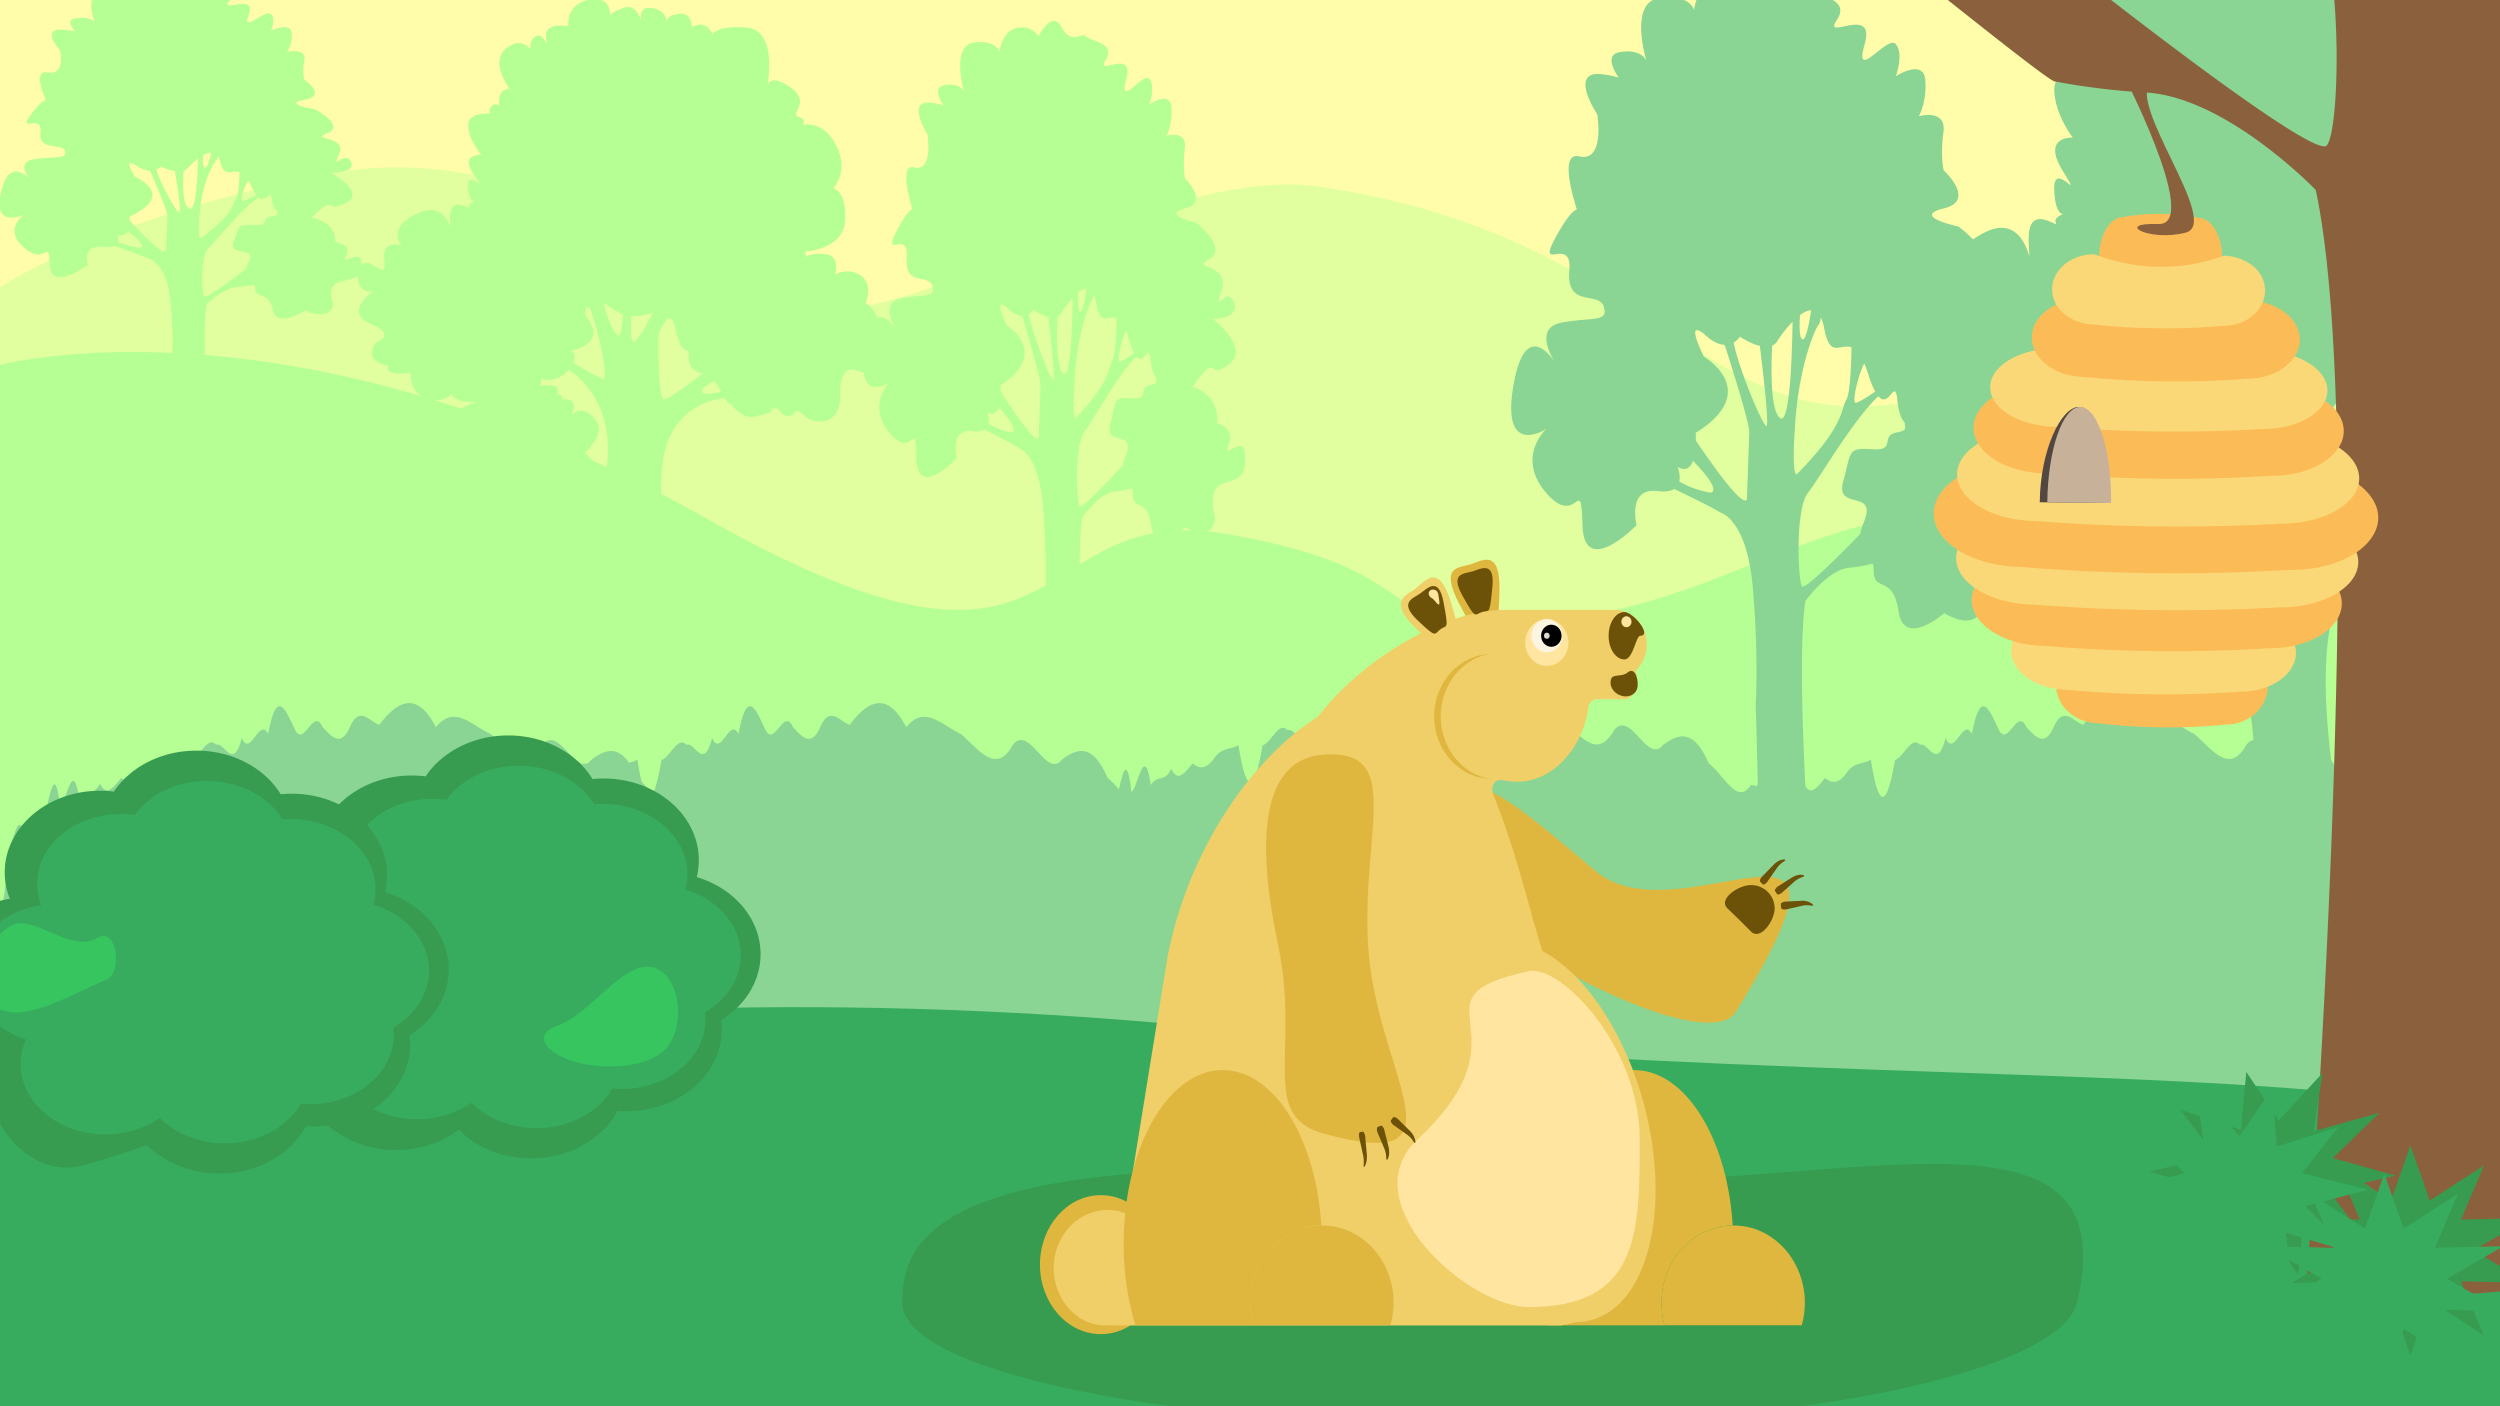 <svg xmlns="http://www.w3.org/2000/svg" width="1920" height="1080" viewBox="0 0 1920 1080"><defs><style>.cls-1{fill:#fffdaa;}.cls-2{fill:#e2ff9f;}.cls-3{fill:#b6ff94;}.cls-4{fill:#8ad594;}.cls-5{fill:#37ac5f;}.cls-6{fill:#379c4f;}.cls-7{fill:#37c55f;}.cls-8{fill:#8a613c;}.cls-9{fill:#fbbc57;}.cls-10{fill:#fbd877;}.cls-11{fill:#534741;}.cls-12{fill:#c7b299;}.cls-13{fill:#dfb73f;}.cls-14{fill:none;}.cls-15{fill:#f0ce68;}.cls-16{fill:#6b5208;}.cls-17{fill:#ffe59f;}.cls-18{fill:#fcf5e1;}.cls-19{fill:#dcd8cc;}</style></defs><g id="fonas"><rect class="cls-1" width="1920" height="1080"/></g><g id="kalnai1"><path class="cls-2" d="M0,220.59s77.51-53.36,250.53-86.87S546.41,238.83,633,238.83s268.29-111.73,379.87-95.54c251.73,36.71,287.73,182.42,433.63,167.83,280.28-28.05,232.77-117.66,315.8-75s109.91-6.39,157.66-18.7V1080H0Z"/></g><g id="kalnai2"><path class="cls-3" d="M0,280.31s225.33-61,543.29,118.31c291.33,164.42,238.77-17.32,402,12s94.07,73,234.93,66.09,218.86-96.2,356.6-82.08,183.34,145,282.68,56.23c0,0,53-101.79,100.55-98.33V1080H0V280.31Z"/><path class="cls-3" d="M277.62,201.3c-.74-10.82-17.23,4-12-4.73s-8.24-10.82-8.24-10.82c1.06-12.45-11-17.1-18.19-18.74.83-.66,1.69-1.39,2.57-2.23,16-15.24,8-.81,24-9s-11.55-23.06-11.55-23.06,20.44,0,15.11-8.83-15.11,8.83-8.89-5.61-23.11-10.43-8.89-16-9.67-18.45-9.67-18.45-25.89-4-8-7.21,0-15.24,0-15.24-1.93-5.62-.15-15.24-13.33-6.42-13.33-6.42A21.16,21.16,0,0,0,224,25.23c-.89-8.82-16-1.61-16-1.61s4.45-8.82,0-12.83-23.11,16-16.89,0S168,10,176,1.17s-11.56-9.62-14.22-12S151.11-6,144-15.41s-16.89,4.55-16.89,4.55-5.34-6.42-16.89-4c-10.1,2.1-11.56,12-11.56,12S96.88-9.26,80-7.65s-7.11,25-7.11,25S70.22,12.4,58.29,14c-7.06.95-4.06,6.13-.44,10.19a56.34,56.34,0,0,0-9-1.37c-18.67-1.6-2.67,16-2.67,16s4.45,19.25-9.77,16.84C27,54.11,31.23,67.61,35.16,76.93c-2,.49-5,2.82-9.39,8.45-15.11,19.25,7.11.8,5.33,16s16,8,18.67,14.43-6.22,4-23.11,6.42c-12.82,1.83-7.21,11-3.76,15.38-4.66-4.85-16.4-14-22,9.48-7.11,29.67,17.78,17.65,17.78,17.65s-16.89,11.22,0,25.66,18.66-8.82,19.55,12.83,29.34,0,29.34,0S62.22,188,79.11,189.64c4.21.4,7,0,8.78-.83,9.41,3.32,22.32,8,24.86,9.38,0,0,14.56,2.24,17.79,30.29s1.52,46.28,1.52,46.28,3.65,84.51.1,87.71-10.07,15.29-10.07,15.29,26.22,5.17,43.42,0c0,0-13.11-110.13-6.55-144.12,0,0,12.29-12.57,23.75-13.31a102.41,102.41,0,0,0,12.68-1.66,7.08,7.08,0,0,1,.58,2.91c0,8.78,10.48,1.35,13.48,16.22s24.72.67,24.72.67c20.23,8.79,21.77-4.73,21.77-4.73s-6.78-14.87,5.95-17.57S278.37,212.11,277.62,201.3Zm-86.75-62.75a37.89,37.89,0,0,1,2.16,4.33,35,35,0,0,0,3.8,7c-5.58,2.79-10.32,4.91-10.91,4.38C184.44,152.89,187.87,142.7,190.87,138.55ZM162.09,117.3c-.82,4.1-2.8,12.74-4.88,11.56-1.62-.91-1.49-5.83-1.13-9.67A13.53,13.53,0,0,1,162.09,117.3Zm-54.32,73a64.78,64.78,0,0,1-17.11-4.49c.83-2.71-.89-5.82-.89-5.82,4.48,1.87,7,.23,8.31-2.46C104.68,182.53,112.21,189.11,107.77,190.32Zm20.81-24-1.27,26.41s0,6.91-27.67-23.32c0-1.79-.09-3.07-.09-3.07C136,149.54,104,135.9,104,135.9s-11.29-16.52,1.09-8.43c4.09,2.67,7.48,3.61,10.19,3.69C120.16,142.42,129.07,163.52,128.58,166.36Zm9.18-2.71c-1.91-.38-14.51-22.07-17.67-33.39a9.16,9.16,0,0,0,3.36-2.4,42.87,42.87,0,0,0,10.84,3.72C135.74,140.16,139.64,164,137.76,163.65Zm7.56-3.22c-5.68-3-4.81-22.05-4.3-29a5,5,0,0,0,2.92-2,61.66,61.66,0,0,1,8.09-7.54C151.77,135.56,150.58,163.21,145.32,160.43Zm8.15,2c2.38-24.83,11.72-38.93,12.74-39.39.44-.2.85-1.47,1.18-2.85a13.79,13.79,0,0,1,1.74,4.2c3.21,12.64,8.62,6,14.86,7.83-.17,7.06-.76,18.44-2.83,20.93-3.06,3.68-.51,10.12-26.33,29.43C154.83,182.58,151.09,187.25,153.47,162.43Zm55.23,3.72c-9.74,1.35,0,7.44-13.48,6.76s-11.24.68-15.74,12.84,18.73,2.71,11.24,16.22a21.11,21.11,0,0,0-2.05,4.85c-9.9,7.53-29.81,22.35-31.46,21-2.21-1.84-3.91-31,3.22-37.55,6.4-5.91,24.28-29.08,38.08-38.54,6,5.19,9-8.11,10.33,1.83.67,4.89,2.27,7.43,4,8.72C212.74,164.23,214.7,165.32,208.7,166.15Z"/><path class="cls-3" d="M956.2,348.79c-.79-16.36-18.16,6.13-12.63-7.16s-8.69-16.35-8.69-16.35c1.12-18.85-11.65-25.87-19.18-28.36.88-1,1.78-2.1,2.72-3.37,16.87-23.05,8.43-1.22,25.3-13.64S931.54,245,931.54,245s21.55,0,15.93-13.34S931.54,245,938.1,223.2s-24.37-15.77-9.37-24.26S918.54,171,918.54,171s-27.3-6.07-8.4-10.92,0-23.05,0-23.05-2-8.49-.16-23-14.05-9.71-14.05-9.71,4.68-8.49,3.75-21.83-16.87-2.43-16.87-2.43,4.69-13.34,0-19.4-24.36,24.26-17.8,0-24.37-1.22-15.93-14.56-12.19-14.56-15-18.19S822.84,35.18,815.34,21s-17.8,6.89-17.8,6.89-5.63-9.71-17.81-6.07C769.08,25,767.55,40,767.55,40s-1.87-9.71-19.68-7.28-7.5,37.79-7.5,37.79-2.81-7.47-15.37-5c-7.45,1.44-4.29,9.27-.48,15.41a42.69,42.69,0,0,0-9.45-2.07c-19.67-2.43-2.81,24.26-2.81,24.26S717,132.22,702,128.58c-9.91-2.4-5.48,18-1.34,32.1-2.11.74-5.24,4.27-9.9,12.78-15.93,29.11,7.5,1.22,5.62,24.26S713.2,209.85,716,219.56s-6.56,6.06-24.36,9.7c-13.52,2.76-7.6,16.7-4,23.26-4.92-7.34-17.29-21.15-23.22,14.34-7.49,44.88,18.74,26.69,18.74,26.69s-17.8,17,0,38.81,19.68-13.34,20.62,19.41,30.92,0,30.92,0-5.62-23,12.18-20.62c4.45.61,7.37,0,9.26-1.24,9.93,5,23.54,12,26.21,14.17,0,0,15.35,3.4,18.75,45.82s1.61,70,1.61,70,3.84,127.81.1,132.66-10.61,23.11-10.61,23.11,27.63,7.83,45.77,0c0,0-13.82-166.55-6.91-218,0,0,12.95-19,25-20.12a78.2,78.2,0,0,0,13.36-2.52,14.78,14.78,0,0,1,.61,4.4c0,13.28,11.06,2,14.22,24.53s26.06,1,26.06,1c21.32,13.29,23-7.15,23-7.15s-7.16-22.49,6.27-26.58S957,365.14,956.2,348.79Zm-91.45-94.9c.75,1.84,1.52,4,2.28,6.54A63.08,63.08,0,0,0,871,271c-5.88,4.22-10.88,7.43-11.5,6.62C858,275.58,861.59,260.16,864.75,253.89Zm-30.34-32.15c-.86,6.2-2.95,19.27-5.15,17.49-1.7-1.38-1.57-8.81-1.18-14.62C830.23,222.92,832.41,221.79,834.41,221.74ZM777.15,332.18a52.08,52.08,0,0,1-18-6.78c.87-4.11-.94-8.81-.94-8.81,4.72,2.83,7.33.35,8.75-3.73C773.89,320.4,781.83,330.35,777.15,332.18ZM799.09,296l-1.34,39.94s0,10.46-29.17-35.27c0-2.71-.09-4.65-.09-4.65,38.42-25.47,4.68-46.09,4.68-46.09s-11.89-25,1.16-12.75c4.31,4,7.88,5.46,10.73,5.57C790.21,259.74,799.6,291.65,799.09,296Zm9.67-4.1c-2-.58-15.29-33.39-18.62-50.5a11,11,0,0,0,3.54-3.64c4.74,3.22,8.48,4.9,11.42,5.64C806.64,256.32,810.74,292.42,808.76,291.85Zm8-4.87c-6-4.53-5.07-33.35-4.53-43.89a6,6,0,0,0,3.08-3.05,83.87,83.87,0,0,1,8.53-11.39C823.53,249.36,822.27,291.18,816.73,287Zm8.59,3c2.51-37.55,12.36-58.87,13.43-59.57.47-.3.9-2.22,1.24-4.3a25.52,25.52,0,0,1,1.84,6.35c3.39,19.12,9.09,9.09,15.66,11.83-.17,10.69-.79,27.9-3,31.67-3.22,5.56-.53,15.3-27.75,44.5C826.76,320.47,822.82,327.54,825.32,290Zm58.23,5.64c-10.27,2.05,0,11.25-14.22,10.22s-11.84,1-16.58,19.43,19.74,4.09,11.84,24.53a40,40,0,0,0-2.16,7.34C852,368.53,831,390.94,829.26,388.86c-2.32-2.79-4.12-46.83,3.41-56.8,6.74-8.94,25.59-44,40.13-58.29,6.35,7.86,9.46-12.27,10.89,2.77.71,7.4,2.39,11.24,4.18,13.19C887.81,292.72,889.88,294.37,883.55,295.63Z"/><path class="cls-3" d="M667.2,254.69s10.31-5.83,5.16-13.85-7.73-8-7.73-8,6.44-13.12-2.8-20.65-20.4-1.46-20.4-1.46,4.29-14.33-7.52-15.55-14.61,2.19-14.61,2.19l-1.07-4.13s29.86-1.46,30.93-24.29-9.24-24.3-9.24-24.3,12.46-12.63,2.37-32.8S616.51,96,616.51,96s3.44-4.37-3.43-6.32,10.52-11.17-6.23-22.83C593.06,57.29,590,63.48,589.4,66c1.09-6.26,6.55-43-15.85-44.77-24.48-1.94-26.2,5.35-26.2,5.35s-4.3-12.32-15.9-5.68c0,0-.21-11.33-9.45-10.36s-9.45,4.86-9.88,5.59.22-8.5-11.81-10c-9.18-1.11-8.48,6.54-7.63,10.23C491.32,12.16,487.26,2.71,478.83,6c-9.22,3.64-10.21,5.41-10.3,5.83.09-1.29.67-15.28-16.33-12-17.83,3.4-15.68,20.41-15.68,20.41s-18.26-3.89-17.19,8-.21-2.19-6.66-.73S407.3,38,407.3,38s-6.44-10.69-18.9-.49,3,30.85,3,30.85-9.7-1.21-7.86,12.64c0,0-7.61-4.13-7.61,6.31,0,0-17-1.7-16.32,9.72s10.1,21.87,10.1,21.87-17.4-1-5.37,15.79-5.63-6.32-4.75,9c.51,8.88,2.89,11,4.81,11.16-2.24.78-5,2.18-3.93,4.14,1.72,3.16-15.9-10.68-14.82,9.24s1.29-16-24.27-4.62-12.89,25-12.89,25-15.25-5.83-13.32,10.94-8.38.48-14.6,2.43S270.27,224.8,286,224.08c0,0-22.34,15.79-1.51,24.53S289,263,289,263s-12.24,13.6,9.45,18c0,0-5.15,8,16.76,5.34,0,0-.86,16,12.89,19.92s18.47-3.88,18.47-3.88,2.79,6.56,14.82,6.31-16.54,3.16-9.67,13.37,13.75,11.66,13.75,11.66-13.75,10.44-.43,15.06c0,0-6.66,11.18,10.31,11.9,0,0-1.07,7.54,10.09,1,0,0,7.09,10,17.4,3.4,0,0,3.87,5.1,9.45-1.7,0,0,15.9,15.06,23.85-4.38,0,0,3.13-2.1,7.11-5.43,9.59,4.29,19.74,13.08,22.74,31.1,6.13,36.85,3.83,73.71,3.83,73.71s32.2,7.37,49.83-3.47c0,0-24.91-88.45-2.68-124.44,0,0,10.73-19.94,34.5-23.85l5.05-.83c1.51,2.46,3.11,4.35,4.81,4.52,0,0,8.86,12,18.27,9.68L591.18,317s2.59-5.41,5.82-3.07,4.52,6.72,9.69,5.26,2.95-4,6-3.5,5.8,5.1,9.45,6.56,23.62,6.56,23.19-19.92,15-16.77,15-16.77,17,5.83,21-14.09S667.2,254.69,667.2,254.69ZM449.89,242.82l-.12-6.48a28.71,28.71,0,0,0,3.23-.16c5.32,16.15,13.38,43.6,11,55.18a129.8,129.8,0,0,1-23.74-13.05c3.12-6.95-1.46-9-1.46-9S467.72,264.16,449.89,242.82Zm-.56,105.08c7.39-7.44,14.08-17.27,8.39-25-10.58-14.42-19.07-3.66-19.07-3.66s8.24-13.76-7.07-12.51c0,0,1.15-4.16-3.67-3.8,0,0,4.3-9.85-12.84-6.3l.5-5.69a19.53,19.53,0,0,0,21.17-7c15,10.45,34.56,32.47,29.2,74.64C465.94,358.56,466.76,365.71,449.33,347.9Zm25.42-90.36c-3.45-2.28-8.19-12.12-11.16-24.94,3,1.73,8.16,6.1,14.73,8.54C477.89,250.5,476.92,259,474.75,257.54Zm11.5,4.77c-2-1.49-1.81-11.4-1.31-19.58a22.51,22.51,0,0,0,5.61-.1,49,49,0,0,0,11-2.68C496.55,249.65,488.56,264.05,486.25,262.31Zm23,44.22c-3.06-2.6-4.21-39.89-3.45-48.12.48-5.11,4.33-10.71,7.2-14.23a5.4,5.4,0,0,0,1.81.57c5.45.67,3.53,24.19,14.1,24.79,0,0-2.84,15.32,10.71,17.17C529.33,294.8,511.42,308.37,509.25,306.53Zm30.29-4.77c-1.92-2.6,2.3-5.2,2.3-5.2l5.9-3.68h.06c1.88-.2,3.87,3.8,6,8C547.67,302.13,540.59,303.19,539.54,301.76Z"/></g><g id="krumai"><path class="cls-4" d="M638.1,784.55c0,33.64-.91,22.63-2.7,28.58-1.78,27.38-4.43,31.58-7.89,27.52-3.45,18.23-7.72,20.75-12.75,26.25-5,16-10.8,19.25-17.28,24.76-6.49,14.69-13.67,19.26-21.5,23.06-7.84,18.83-16.32,5.24-25.39,21.15-9.07-16.31-18.74,35.16-29,19-10.21,12.82-20.95,22.23-32.18,16.69-11.24,8.53-22.95,3.21-35.1,14.12s-24.73,22.47-37.69,11.36c-12.95.24-26.29,7.65-39.94,8.38-13.66,11.92-27.64-2.25-41.89,5.18-14.25-.39-28.76,5.82-43.5,1.78-14.73,14.49-29.24,7.64-43.49-1.78-14.25-2-28.23-8.82-41.89-5.18A227.86,227.86,0,0,0,166,997.06c-13-1.69-25.54-10.2-37.69-11.36-12.15-12.14-23.86-6.47-35.1-14.12-11.23-2.11-22-6-32.18-16.69-10.21-4.2-19.88-1.82-28.95-19-9.07-6.54-17.55-4.41-25.39-21.15-7.83-6.32-15-7.61-21.5-23.06-6.48-33.91-12.26-16-17.28-24.76-5,27.55-9.3-62.1-12.75-26.25-3.46,5.27-6.11-14.83-7.89-27.52-1.79,9.93-2.7,17.53-2.7-28.58,0-36.75.63-4.94,1.88-23.89,1.24-42.15,3.09-40,5.52-23.18,2.43-5.66,5.43-20.37,9-22.34,3.55,17.8,7.64-48.38,12.24-21.38,4.6,18.43,9.72-6.47,15.31-20.3C-5.89,695,.19,734.68,6.71,654.37c3.92-10.6,8-34.46,12.23-10.83,4.23-17.87,8.62-20.94,13.16-10.32,4.54-8.26,9.22-55.55,14-13.82,4.83-2.61,9.79-39.29,14.9-5.2,5.1-8.49,10.34-1.56,15.71-12.47,5.36,11.14,10.86,2.11,16.47-4.22,5.62,4.92,11.36,4,17.21-5.06,5.85-7.31,11.82-5.31,17.89-9.06,6.08,38.75,12.26,37.38,18.54.17,6.28-1.44,12.67-19.1,19.15-11.53,6.47-2.63,13,20.65,19.71-5.24,6.66,15.48,13.41-16.57,20.23-3.14,6.83-36.71,13.74-17.68,20.72-3.12,7,13.69,14-17.92,21.17-2.06,7.12,7.57,14.31,16.21,21.57-1.54,7.25-14.64,14.56-2.8,21.92-.24,14.74-19.48,29.25-25.53,43.5,1.78,14.25-17.9,28.23-.78,41.89,5.18,13.65,11.55,27,32,39.94,8.38,13-16,25.54,26.49,37.69,11.36,12.15-9.2,23.86-12.22,35.1,14.12,11.23,8.09,22,32.93,32.18,16.69,10.21-.8,19.88,19.26,29,19,9.07,37,17.55,26.52,25.39,21.15,7.83,28.28,15,41.44,21.5,23.06,6.48,14,12.26,25.5,17.28,24.76,5-9.19,9.3-.25,12.75,26.25,3.46-2.36,6.11,44.89,7.89,27.52C637.19,747.39,638.1,760.71,638.1,784.55Z"/><path class="cls-4" d="M999.36,784.55c0,33.64-.92,22.63-2.7,28.58-1.78,27.38-4.43,31.58-7.89,27.52-3.46,18.23-7.72,20.75-12.75,26.25-5,16-10.8,19.25-17.29,24.76-6.48,14.69-13.66,19.26-21.5,23.06-7.83,18.83-16.31,5.24-25.38,21.15-9.08-16.31-18.74,35.16-29,19-10.21,12.82-20.95,22.23-32.19,16.69-11.23,8.53-23,3.21-35.09,14.12s-24.73,22.47-37.69,11.36c-13,.24-26.29,7.65-39.95,8.38-13.65,11.92-27.63-2.25-41.88,5.18-14.25-.39-28.77,5.82-43.5,1.78-14.73,14.49-29.25,7.64-43.49-1.78-14.25-2-28.23-8.82-41.89-5.18a227.77,227.77,0,0,0-40-8.38c-12.95-1.69-25.53-10.2-37.68-11.36-12.15-12.14-23.87-6.47-35.1-14.12-11.23-2.11-22-6-32.18-16.69-10.21-4.2-19.88-1.82-28.95-19-9.08-6.54-17.56-4.41-25.39-21.15-7.83-6.32-15-7.61-21.5-23.06-6.48-33.91-12.26-16-17.29-24.76-5,27.55-9.29-62.1-12.75-26.25-3.45,5.27-6.1-14.83-7.88-27.52-1.79,9.93-2.71,17.53-2.71-28.58,0-36.75.64-4.94,1.89-23.89,1.24-42.15,3.09-40,5.52-23.18,2.42-5.66,5.43-20.37,9-22.34,3.55,17.8,7.64-48.38,12.24-21.38,4.6,18.43,9.72-6.47,15.31-20.3,5.6,21.52,11.67,61.22,18.2-19.09,3.92-10.6,8-34.46,12.23-10.83,4.23-17.87,8.62-20.94,13.16-10.32,4.53-8.26,9.22-55.55,14.05-13.82,4.82-2.61,9.79-39.29,14.9-5.2,5.1-8.49,10.34-1.56,15.7-12.47,5.37,11.14,10.87,2.11,16.48-4.22,5.62,4.92,11.36,4,17.21-5.06,5.85-7.31,11.82-5.31,17.89-9.06,6.07,38.75,12.26,37.38,18.54.17,6.28-1.44,12.67-19.1,19.14-11.53,6.48-2.63,13.06,20.65,19.72-5.24,6.66,15.48,13.4-16.57,20.23-3.14,6.83-36.71,13.74-17.68,20.72-3.12,7,13.69,14-17.92,21.17-2.06,7.12,7.57,14.31,16.21,21.56-1.54,7.25-14.64,14.57-2.8,21.93-.24,14.73-19.48,29.25-25.53,43.5,1.78,14.25-17.9,28.23-.78,41.88,5.18,13.66,11.55,27,32,39.95,8.38,13-16,25.54,26.49,37.69,11.36,12.14-9.2,23.86-12.22,35.09,14.12,11.24,8.09,22,32.93,32.19,16.69,10.21-.8,19.87,19.26,29,19,9.07,37,17.55,26.52,25.38,21.15,7.84,28.28,15,41.44,21.5,23.06,6.49,14,12.27,25.5,17.29,24.76,5-9.19,9.29-.25,12.75,26.25,3.46-2.36,6.11,44.89,7.89,27.52C998.44,747.39,999.36,760.71,999.36,784.55Z"/><path class="cls-4" d="M1460.9,773.28c0,33.65-.92,22.63-2.7,28.58-1.78,27.38-4.43,31.59-7.89,27.52-3.46,18.23-7.72,20.75-12.75,26.25-5,16-10.8,19.25-17.29,24.76-6.48,14.7-13.66,19.26-21.5,23.07-7.83,18.82-16.31,5.23-25.38,21.15-9.08-16.31-18.74,35.16-29,19-10.21,12.82-21,22.22-32.19,16.68-11.23,8.53-23,3.21-35.09,14.13s-24.73,22.46-37.69,11.36c-13,.23-26.29,7.65-40,8.37-13.65,11.92-27.63-2.25-41.88,5.19-14.25-.39-28.77,5.82-43.5,1.77-14.73,14.49-29.25,7.65-43.49-1.77-14.25-2.05-28.23-8.83-41.89-5.19a227.72,227.72,0,0,0-40-8.37c-12.95-1.7-25.53-10.21-37.68-11.36C939,962.29,927.26,968,916,960.31c-11.23-2.11-22-6-32.18-16.68-10.21-4.21-19.88-1.83-29-19-9.08-6.54-17.56-4.41-25.39-21.15-7.83-6.33-15-7.62-21.5-23.07-6.48-33.91-12.26-16-17.29-24.76-5,27.55-9.29-62.1-12.75-26.25-3.45,5.27-6.1-14.83-7.88-27.52-1.79,9.93-2.71,17.53-2.71-28.58,0-36.75.64-4.94,1.89-23.89,1.24-42.15,3.09-40,5.52-23.17,2.42-5.67,5.43-20.38,9-22.34,3.55,17.79,7.64-48.39,12.24-21.38,4.6,18.42,9.72-6.48,15.31-20.31,5.6,21.52,11.67,61.22,18.2-19.09,3.92-10.6,8-34.46,12.23-10.83C846,614.4,850.36,611.33,854.9,622c4.53-8.25,9.22-55.55,14.05-13.82,4.82-2.61,9.79-39.28,14.9-5.2,5.1-8.49,10.34-1.56,15.7-12.47,5.37,11.15,10.87,2.11,16.48-4.21,5.62,4.92,11.36,4,17.21-5.07,5.85-7.31,11.82-5.3,17.89-9.06,6.07,38.75,12.26,37.38,18.54.18,6.28-1.45,12.67-19.1,19.14-11.54,6.48-2.62,13.06,20.65,19.72-5.24,6.66,15.48,13.4-16.57,20.23-3.14,6.83-36.7,13.74-17.68,20.72-3.12,7,13.69,14-17.91,21.17-2.06,7.12,7.57,14.31,16.22,21.56-1.54,7.26-14.64,14.57-2.79,21.93-.24,14.73-19.47,29.25-25.52,43.5,1.78,14.25-17.9,28.23-.77,41.88,5.18,13.66,11.56,27,32,40,8.38,13-16,25.54,26.5,37.69,11.36,12.14-9.2,23.86-12.22,35.09,14.13,11.24,8.08,22,32.93,32.19,16.68,10.21-.8,19.87,19.26,29,19,9.07,37,17.55,26.53,25.38,21.15,7.84,28.29,15,41.44,21.5,23.06,6.49,14,12.27,25.51,17.29,24.77,5-9.19,9.29-.26,12.75,26.24,3.46-2.36,6.11,44.89,7.89,27.53C1460,736.13,1460.9,749.45,1460.9,773.28Z"/><path class="cls-4" d="M1946.64,784.55c0,33.64-.91,22.63-2.7,28.58-1.78,27.38-4.43,31.58-7.89,27.52-3.45,18.23-7.72,20.75-12.75,26.25-5,16-10.8,19.25-17.28,24.76-6.49,14.69-13.67,19.26-21.5,23.06-7.84,18.83-16.32,5.24-25.39,21.15-9.07-16.31-18.74,35.16-29,19-10.21,12.82-21,22.23-32.18,16.69-11.24,8.53-23,3.21-35.1,14.12s-24.73,22.47-37.69,11.36c-13,.24-26.29,7.65-39.94,8.38-13.66,11.92-27.64-2.25-41.89,5.18-14.25-.39-28.76,5.82-43.5,1.78-14.73,14.49-29.24,7.64-43.49-1.78-14.25-2-28.23-8.82-41.89-5.18a227.86,227.86,0,0,0-39.94-8.38c-13-1.69-25.54-10.2-37.69-11.36-12.15-12.14-23.86-6.47-35.1-14.12-11.23-2.11-22-6-32.18-16.69-10.21-4.2-19.88-1.82-28.95-19-9.07-6.54-17.55-4.41-25.39-21.15-7.83-6.32-15-7.61-21.5-23.06-6.48-33.91-12.26-16-17.28-24.76-5,27.55-9.3-62.1-12.75-26.25-3.46,5.27-6.11-14.83-7.89-27.52-1.79,9.93-2.7,17.53-2.7-28.58,0-36.75.63-4.94,1.88-23.89,1.24-42.15,3.09-40,5.52-23.18,2.43-5.66,5.43-20.37,9-22.34,3.55,17.8,7.64-48.38,12.24-21.38,4.6,18.43,9.72-6.47,15.31-20.3,5.6,21.52,11.68,61.22,18.2-19.09,3.92-10.6,8-34.46,12.23-10.83,4.23-17.87,8.62-20.94,13.16-10.32,4.54-8.26,9.22-55.55,14-13.82,4.83-2.61,9.79-39.29,14.9-5.2,5.1-8.49,10.34-1.56,15.71-12.47,5.36,11.14,10.86,2.11,16.47-4.22,5.62,4.92,11.36,4,17.21-5.06,5.85-7.31,11.82-5.31,17.89-9.06,6.08,38.75,12.26,37.38,18.54.17,6.28-1.44,12.67-19.1,19.15-11.53,6.47-2.63,13,20.65,19.71-5.24,6.66,15.48,13.41-16.57,20.23-3.14,6.83-36.71,13.74-17.68,20.72-3.12,7,13.69,14-17.92,21.17-2.06,7.12,7.57,14.31,16.21,21.57-1.54,7.25-14.64,14.56-2.8,21.92-.24,14.74-19.48,29.25-25.53,43.5,1.78,14.25-17.9,28.23-.78,41.89,5.18,13.65,11.55,27,32,39.94,8.38,13-16,25.54,26.49,37.69,11.36,12.15-9.2,23.86-12.22,35.1,14.12,11.23,8.09,22,32.93,32.18,16.69,10.21-.8,19.88,19.26,29,19,9.07,37,17.55,26.52,25.39,21.15,7.83,28.28,15,41.44,21.5,23.06,6.48,14,12.26,25.5,17.28,24.76,5-9.19,9.3-.25,12.75,26.25,3.46-2.36,6.11,44.89,7.89,27.52C1945.73,747.39,1946.64,760.71,1946.64,784.55Z"/></g><g id="fonomedziai"><path class="cls-4" d="M2010.83,327.53s14.51-9.52,7.25-22.62-10.88-13.09-10.88-13.09,9.07-21.43-3.94-33.73-28.73-2.39-28.73-2.39,6-23.41-10.59-25.39-20.57,3.57-20.57,3.57l-1.51-6.75s42-2.38,43.56-39.68-13-39.69-13-39.69,17.54-20.63,3.33-53.57-36.3-25.8-36.3-25.8,4.84-7.14-4.84-10.32,14.82-18.25-8.77-37.3c-19.41-15.67-23.67-5.56-24.57-1.48,1.54-10.22,9.22-70.22-22.32-73.13-34.48-3.17-36.9,8.73-36.9,8.73s-6-20.12-22.39-9.26c0,0-.3-18.52-13.3-16.93s-13.31,7.94-13.92,9.13.3-13.89-16.64-16.27c-12.92-1.82-11.93,10.68-10.74,16.71-1.91-6.89-7.63-22.33-19.5-16.89-13,6-14.38,8.83-14.51,9.53.12-2.12,1-25-23-19.67C1682.93-83.2,1686-55.42,1686-55.42s-25.71-6.35-24.2,13.09-.3-3.57-9.38-1.19-7.56,17.07-7.56,17.07-9.08-17.47-26.62-.8,4.24,50.4,4.24,50.4-13.67-2-11.07,20.64c0,0-10.71-6.75-10.71,10.32,0,0-23.9-2.78-23,15.87s14.21,35.72,14.21,35.72-24.5-1.59-7.56,25.79-7.91-10.32-6.68,14.68c.72,14.52,4.08,17.92,6.77,18.23-3.15,1.28-7,3.56-5.53,6.78,2.42,5.16-22.39-17.47-20.87,15.08s1.81-26.2-34.18-7.54-18.15,40.87-18.15,40.87-21.48-9.52-18.76,17.86-11.79.79-20.57,4-14.52,37.3,7.57,36.11c0,0-31.46,25.8-2.12,40.08s6.35,23.42,6.35,23.42-17.24,22.22,13.31,29.36c0,0-7.26,13.1,23.59,8.73,0,0-1.21,26.2,18.15,32.55s26-6.35,26-6.35,3.93,10.71,20.87,10.31-23.29,5.16-13.61,21.83,19.35,19.05,19.35,19.05-19.35,17.06-.6,24.6c0,0-9.38,18.26,14.52,19.45,0,0-1.51,12.3,14.22,1.59,0,0,10,16.27,24.5,5.55,0,0,5.44,8.34,13.31-2.78,0,0,22.38,24.61,33.57-7.14,0,0,4.41-3.43,10-8.87,13.51,7,27.8,21.36,32,50.79,8.64,60.2,5.4,120.4,5.4,120.4s45.34,12,70.18-5.66c0,0-35.09-144.48-3.78-203.27,0,0,15.11-32.58,48.58-38.95l7.11-1.37c2.13,4,4.39,7.12,6.78,7.4,0,0,12.48,19.67,25.73,15.81l16.38-4.78s3.64-8.82,8.19-5,6.37,11,13.65,8.59,4.15-6.51,8.38-5.72,8.17,8.34,13.31,10.72,33.28,10.71,32.67-32.54,21.18-27.39,21.18-27.39,23.89,9.53,29.64-23S2010.83,327.53,2010.83,327.53Zm-306-19.39-.17-10.58a34.87,34.87,0,0,0,4.55-.26c7.49,26.38,18.85,71.21,15.52,90.13,0,0-18.07-8.47-33.44-21.31,4.4-11.35-2-14.64-2-14.64S1729.9,343,1704.79,308.14ZM1704,479.79c10.41-12.15,19.83-28.22,11.82-40.88-14.91-23.54-26.86-6-26.86-6s11.6-22.49-10-20.44c0,0,1.62-6.79-5.16-6.21,0,0,6.06-16.09-18.08-10.29l.7-9.29s17.33,7,29.81-11.43c21.09,17.06,48.67,53,41.12,121.92C1727.39,497.21,1728.55,508.88,1704,479.79Zm35.81-147.6c-4.86-3.72-11.54-19.79-15.72-40.74,4.24,2.84,11.49,10,20.74,13.95C1744.23,320.7,1742.85,334.52,1739.81,332.19ZM1756,340c-2.79-2.44-2.55-18.62-1.85-32a27.74,27.74,0,0,0,7.91-.17,61.43,61.43,0,0,0,15.51-4.38C1770.5,319.31,1759.25,342.83,1756,340Zm32.39,72.24c-4.32-4.25-5.94-65.16-4.86-78.61.67-8.34,6.1-17.48,10.14-23.24a6.86,6.86,0,0,0,2.54.92c7.68,1.1,5,39.52,19.86,40.5,0,0-4,25,15.08,28C1816.66,393.06,1791.45,415.23,1788.39,412.22Zm42.65-7.79c-2.7-4.25,3.24-8.5,3.24-8.5l8.31-6h.09c2.63-.33,5.44,6.2,8.49,13.08C1842.49,405,1832.52,406.77,1831,404.43Z"/><path class="cls-4" d="M1554.74,399.51c-1.07-20.76-24.43,7.78-17-9.08s-11.68-20.76-11.68-20.76c1.51-23.91-15.66-32.81-25.79-36,1.18-1.26,2.4-2.66,3.65-4.28,22.69-29.24,11.35-1.54,34-17.3s-16.38-44.26-16.38-44.26,29,0,21.42-16.93-21.42,16.93-12.6-10.78-32.77-20-12.6-30.78-13.71-35.4-13.71-35.4-36.7-7.69-11.29-13.85,0-29.24,0-29.24-2.73-10.78-.21-29.25-18.9-12.31-18.9-12.31,6.3-10.77,5-27.7S1456,58.53,1456,58.53s6.31-16.93,0-24.63-32.76,30.79-23.94,0-32.77-1.54-21.42-18.47S1394.28-3,1390.5-7.65s-15.12,9.23-25.2-8.73-24,8.73-24,8.73-7.56-12.31-23.94-7.7c-14.32,4-16.39,23.09-16.39,23.09s-2.52-12.31-26.46-9.24-10.08,48-10.08,48-3.78-9.48-20.68-6.4c-10,1.82-5.77,11.76-.64,19.55A61,61,0,0,0,1230.45,57c-26.46-3.08-3.78,30.78-3.78,30.78s6.3,36.94-13.86,32.32c-13.34-3-7.38,22.85-1.81,40.73-2.84.94-7,5.42-13.31,16.22-21.43,36.94,10.08,1.54,7.56,30.78s22.68,15.39,26.46,27.71-8.82,7.69-32.76,12.31c-18.18,3.5-10.22,21.18-5.33,29.51-6.61-9.31-23.25-26.83-31.22,18.2-10.08,56.95,25.2,33.86,25.2,33.86s-23.94,21.55,0,49.25,26.47-16.93,27.73,24.63,41.59,0,41.59,0-7.57-29.24,16.38-26.17c6,.77,9.91,0,12.45-1.57,13.35,6.37,31.65,15.28,35.25,18,0,0,20.64,4.3,25.21,58.13s2.17,88.82,2.17,88.82,5.16,162.18.13,168.32-14.27,29.34-14.27,29.34,37.17,9.92,61.56,0c0,0-18.59-211.34-9.3-276.59,0,0,17.43-24.11,33.68-25.53a110.51,110.51,0,0,0,18-3.19,17.8,17.8,0,0,1,.82,5.58c0,16.86,14.87,2.59,19.12,31.13s35.05,1.3,35.05,1.3c28.67,16.86,30.86-9.08,30.86-9.08s-9.62-28.54,8.43-33.73S1555.8,420.26,1554.74,399.51Zm-123-120.42a85.63,85.63,0,0,1,3.08,8.3,76.7,76.7,0,0,0,5.37,13.37c-7.91,5.36-14.63,9.43-15.47,8.41C1422.63,306.61,1427.5,287.05,1431.74,279.09Zm-40.8-40.79c-1.15,7.87-4,24.44-6.92,22.19-2.29-1.75-2.11-11.18-1.59-18.55C1385.32,239.8,1388.25,238.36,1390.94,238.3Zm-77,140.13a72.61,72.61,0,0,1-24.25-8.61c1.17-5.2-1.27-11.17-1.27-11.17,6.35,3.59,9.86.45,11.77-4.73C1309.55,363.48,1320.23,376.11,1313.94,378.43Zm29.5-46-1.8,50.68s0,13.27-39.22-44.75c0-3.44-.13-5.9-.13-5.9,51.66-32.32,6.3-58.49,6.3-58.49s-16-31.7,1.55-16.18c5.8,5.13,10.6,6.94,14.44,7.08C1331.5,286.52,1344.13,327,1343.44,332.46Zm13-5.2c-2.7-.74-20.56-42.36-25-64.08a14.35,14.35,0,0,0,4.77-4.62c6.38,4.09,11.4,6.22,15.36,7.15C1353.6,282.18,1359.11,328,1356.45,327.26Zm10.71-6.18c-8-5.75-6.81-42.32-6.08-55.69a7.88,7.88,0,0,0,4.14-3.87,106.09,106.09,0,0,1,11.47-14.46C1376.31,273.34,1374.62,326.41,1367.16,321.08Zm11.56,3.82c3.37-47.65,16.62-74.7,18.07-75.59.62-.38,1.21-2.82,1.66-5.45a31.19,31.19,0,0,1,2.47,8c4.56,24.26,12.22,11.54,21.07,15-.24,13.55-1.07,35.39-4,40.18-4.34,7.06-.72,19.41-37.33,56.47C1380.65,363.58,1375.35,372.55,1378.72,324.9Zm78.31,7.16c-13.81,2.59,0,14.26-19.12,13s-15.93,1.29-22.31,24.64,26.56,5.19,15.94,31.13a48.23,48.23,0,0,0-2.91,9.31c-14,14.45-42.26,42.88-44.61,40.23-3.13-3.52-5.54-59.41,4.58-72,9.07-11.35,34.42-55.81,54-74,8.54,10,12.73-15.56,14.65,3.52,1,9.39,3.21,14.27,5.62,16.73C1462.75,328.36,1465.54,330.46,1457,332.06Z"/></g><g id="grass"><path class="cls-5" d="M1992.11,1071.3c-70.33,105.33-486.5,186.25-1073.7,172.71-890.82-20.53-1057-155.62-1050.59-280.88s490-232.24,1073.69-172.72C1671.48,864.84,2201.3,758,1992.11,1071.3Z"/><path class="cls-6" d="M584.11,732.78c0-27.36-20.45-50.62-49-59.19a54.55,54.55,0,0,0,1.57-13c0-34.63-32.76-62.71-73.18-62.71-2.86,0-5.67.15-8.43.42-12.27-19.91-36.66-33.49-64.76-33.49-27.13,0-50.8,12.66-63.44,31.45a86.75,86.75,0,0,0-10.65-.67c-40.42,0-73.19,28.08-73.19,62.72A54.61,54.61,0,0,0,247,678.61c-33.89,5.48-59.53,31-59.53,61.61,0,27,20,50.07,47.94,58.89A54.75,54.75,0,0,0,231,820.5c0,34.64,32.77,62.72,73.19,62.72,18.44,0,35.28-5.86,48.15-15.51,13.43,13.42,33.34,21.94,55.59,21.94,29.49,0,54.89-14.95,66.48-36.49,2.21.18,4.44.28,6.71.28,40.42,0,73.18-28.08,73.18-62.72a52.9,52.9,0,0,0-.49-7.15C572.17,772.18,584.11,753.68,584.11,732.78Z"/><path class="cls-5" d="M568.89,734.38c.35-23.42-17.47-43.59-42.6-51.3A45.16,45.16,0,0,0,527.85,672c.43-29.64-28.22-54.1-64-54.62-2.53,0-5,.05-7.47.25-10.6-17.2-32-29.14-56.89-29.51-24-.35-45.12,10.18-56.54,26.11a78.76,78.76,0,0,0-9.42-.72c-35.78-.52-65.13,23.09-65.56,52.74a45.38,45.38,0,0,0,3.22,17.39c-30.07,4.25-53.08,25.74-53.47,52-.33,23.14,17,43.12,41.7,51a45.36,45.36,0,0,0-4.14,18.26c-.43,29.64,28.21,54.1,64,54.63,16.32.24,31.3-4.56,42.81-12.66,11.71,11.67,29.23,19.22,48.93,19.51,26.09.38,48.76-12.09,59.29-30.37,1.95.17,3.93.29,5.93.32,35.78.52,65.13-23.09,65.56-52.73a44.46,44.46,0,0,0-.34-6.13C557.83,767.94,568.63,752.26,568.89,734.38Z"/><path class="cls-7" d="M509.51,807.24c-14.18,12.29-42.65,14.39-65.07,9s-38-21-16.09-28.58c25.1-8.71,50.49-50.18,72.9-44.77S527.2,791.9,509.51,807.24Z"/><path class="cls-6" d="M344.67,744.46c0-27.36-20.46-50.62-49-59.18a54.68,54.68,0,0,0,1.57-13c0-34.64-32.77-62.72-73.19-62.72-2.85,0-5.66.16-8.43.43-12.26-19.92-36.65-33.5-64.75-33.5-27.13,0-50.8,12.66-63.44,31.46a85,85,0,0,0-10.66-.67C36.38,607.32,3.62,635.4,3.62,670a54.52,54.52,0,0,0,3.92,20.25c-33.89,5.49-59.53,31-59.53,61.62,0,27,20,50.07,47.94,58.88a54.62,54.62,0,0,0-4.37,21.4c0,34.63,34.27,73.65,73.18,62.71,37.12-10.42,62.93-21.3,48.16-15.51,13.42,13.43,33.34,22,55.59,22,29.49,0,54.88-15,66.47-36.49,2.21.17,4.45.27,6.71.27,40.42,0,73.19-28.08,73.19-62.71a54.45,54.45,0,0,0-.49-7.15C332.73,783.86,344.67,765.36,344.67,744.46Z"/><path class="cls-5" d="M329.45,746.06c.34-23.42-17.47-43.59-42.6-51.29a44.81,44.81,0,0,0,1.55-11.07c.44-29.65-28.21-54.11-64-54.63-2.52,0-5,.06-7.46.26-10.61-17.21-32-29.15-56.89-29.51-24-.35-45.12,10.18-56.54,26.1a78.78,78.78,0,0,0-9.43-.71C58.32,624.69,29,648.3,28.53,677.94a45.34,45.34,0,0,0,3.22,17.39c-30.06,4.26-53.07,25.74-53.46,52-.34,23.13,17,43.11,41.7,51a45.32,45.32,0,0,0-4.14,18.25c-.44,29.65,28.21,54.11,64,54.63,16.33.24,31.31-4.56,42.82-12.65,11.71,11.67,29.23,19.22,48.92,19.5,26.1.39,48.77-12.09,59.29-30.37q2.94.27,5.94.32c35.77.53,65.13-23.08,65.56-52.73a45.94,45.94,0,0,0-.34-6.12C318.39,779.63,329.19,764,329.45,746.06Z"/><path class="cls-7" d="M9.61,710.43c17.1-7.73,45.17,21.88,64.92,10,15.85-9.54,19.53,27.08,7.26,32-24.67,9.87-62.72,33.67-82.66,22.08S-11.72,720.08,9.61,710.43Z"/><path class="cls-8" d="M1194.47-58.82h0s142.74-73.77,250.34-126.73c0,0-208.32,213-195.07,126.38s142.07,29.42,140.33-21.58c-.23-6.63,186.74,148.12,188.52,143.35A523.15,523.15,0,0,0,1647.43,71c62.14,3.17,131.06,74.89,131.06,74.89,42.16,196.67-6.86,837.06-6.86,837.06,94,28.34,234.7-4.24,234.7-4.24s-37.6-69.49-57.43-87.72S1932,382,1932,382s-12.8-105.68-.91-268.76,90.13-177.54,90.13-177.54c13.45-8.41,82.31-36.65,132.55-56.83,9.85,4.61,24.93,6.65,47.63,3.92,91-11,65.17,78,65.17,78s158.06,122.89,158.57-2.87,14.74,9,103.17-76.37-5.08-148.95-5.08-148.95,136.93,67.39,92.6-104.13c-35.05-135.63-96.67-81.49-120.94-52.9,17.8-25.51,46.32-79.52-23.34-88.87-91.77-12.31-139.35,2.52-126.2-35s110.67,2.66,98-85.6,111.16,16.62,25.66-93.61c-25-32.23-41.54-45.48-52.43-48.13,19.37-54.47,39.42-133.19-11.12-123-76.41,15.35-56.2-96.79-56.2-96.79s83-104-17.59-92.83c-21.18,2.35-36.74,5.42-48.19,8.8,18.75-23.91,33.94-54.25-4.44-59.08-64.77-8.14-78.2,20.77-78.2,20.77s48.22-136.66-43.4-144.32-99.95,29.75-99.95,29.75-9.84-57.47-64.86-68.69c-62.94-12.83-90.5,24.92-90.5,24.92s-55.62-79.78-92.2-24.76-81.27,13.92-95.21,28.14-119.49,20.79-74.5,71.21-116.59-35.16-79.78,57.32-68.07-22-91.3,1.65,2.55,74.47,2.55,74.47-83.12-40.41-86.18,10.87,22.08,83.44,22.08,83.44-82.32-17.15-70.8,38.53,2.23,88.45,2.23,88.45-94.51,71.57,3,88.43-41.63,42.67-41.63,42.67-126.6,76.8-48.6,108-81.37,10.78-44.87,94-19.86-18.27-46.94,33.45,83.44,49.72,83.44,49.72-146,88.9-57.9,135,42-36.9,131.53,50c5,4.81,9.73,9,14.37,12.69-38.29,10.26-102.83,38.38-94.62,110.58,0,0-72.49,13.08-42.4,63.56s-60-97-62-34.2S1125.09-73.26,1194.47-58.82ZM1617-312.33c-3.1,3.16-29.15-8.69-59.85-24.36,6-9.14,12.34-22.29,19.12-40.81a226.61,226.61,0,0,1,10.86-25.31C1604.15-379,1624.74-320.21,1617-312.33Zm154.32-206.22c2.74,22.25,4.39,50.77-4.16,56.21-11,7-23.46-42.91-28.66-66.61C1748.78-529,1760.1-524.83,1771.34-518.55Zm325.12,333c7.85,15.51,21.53,24.76,45.38,13.5,0,0-8.68,18.2-3.67,33.86-44.9,21.94-91.59,27.7-91.59,27.7C2022.36-117.08,2061.77-156,2096.46-185.55ZM1994.3-453.1c14.62-.69,32.73-6.49,54.3-22.39,65.32-48.15,7.61,48.83,7.61,48.83s-170.29,82.25,30.07,176.44c0,0-.4,7.44.11,17.84-143.52,178.16-144.92,138-144.92,138L1929.35-247.5C1926.17-263.93,1970.14-387.24,1994.3-453.1Zm-102.68,4.32c15-3.09,33.92-9.87,57.83-22.68,0,0,6.29,8.17,18.66,13.64-14.88,66-78.68,193.09-88.89,195.49S1885.44-398.83,1891.62-448.78Zm-97.86-54.67C1818.82-484,1839-460.52,1839-460.52s3.92,7.41,16.19,11.41c4.17,40.4,12.61,150.9-17.46,168.84C1809.83-263.63,1797.92-424,1793.76-503.45Zm-3.07,352.64C1647.28-260.37,1659.78-298,1642.52-319c-11.71-14.28-17.15-80.26-19.43-121.23,33.36-11.13,63.9,26.81,78.76-46.87,2.07-10.27,5-18.33,8.58-24.53,2,7.94,4.49,15.28,6.93,16.39,5.6,2.57,58.9,83.49,76.68,227.35S1790.69-150.81,1790.69-150.81ZM1473.26-263.15c8.93-7.61,17-22.51,19.69-51,5.38-57.82,24,19.12,55.51-11.64,76.43,53.6,177.67,186.3,213.44,220,39.88,37.56,36.47,206.72,24.89,217.61C1778.13,120,1667.55,35.93,1612.56-6.8c-2.12-7.77-5.92-16.9-12-27.95-43.18-77.72,84.23-25.07,57.52-95.23s-14.82-78.23-87.58-73-21.32-31-74.24-37.91C1463.6-245.14,1474-251.66,1473.26-263.15Z"/><polygon class="cls-5" points="1344.28 854.17 1359.13 896.49 1400.78 869.59 1383.16 911.15 1435.7 909.93 1392.34 934.86 1435.7 959.8 1383.16 958.58 1400.78 1000.14 1359.13 973.23 1344.28 1015.55 1329.43 973.23 1287.78 1000.14 1305.39 958.58 1252.85 959.8 1296.21 934.86 1252.85 909.93 1305.39 911.15 1287.78 869.59 1329.43 896.49 1344.28 854.17"/><polygon class="cls-6" points="1851.17 879.67 1866.03 921.99 1907.68 895.08 1890.06 936.64 1942.6 935.42 1899.24 960.36 1942.6 985.29 1890.06 984.07 1907.68 1025.64 1866.03 998.73 1851.17 1041.05 1836.32 998.73 1794.67 1025.64 1812.29 984.07 1759.75 985.29 1803.11 960.36 1759.75 935.42 1812.29 936.64 1794.67 895.08 1836.32 921.99 1851.17 879.67"/><polygon class="cls-6" points="1725.12 823.16 1749.99 860.49 1783.68 824.11 1776.9 868.74 1827.5 854.55 1791.66 889.44 1839.84 902.87 1788.63 914.69 1815.99 950.6 1768.98 934.84 1765.06 979.52 1740.19 942.19 1706.5 978.57 1713.28 933.94 1662.68 948.12 1698.52 913.23 1650.34 899.81 1701.55 887.99 1674.19 852.07 1721.2 867.84 1725.12 823.16"/><polygon class="cls-5" points="1745.32 835.8 1748.52 880.54 1795.78 865.54 1767.85 901 1818.86 913.65 1770.46 926.29 1805.73 961.76 1755.37 946.76 1761.43 991.49 1728.33 954.57 1702.86 991.49 1699.66 946.76 1652.4 961.76 1680.34 926.29 1629.33 913.65 1677.72 901 1642.45 865.54 1692.82 880.54 1686.75 835.8 1719.86 872.72 1745.32 835.8"/><polygon class="cls-5" points="1831.15 901.34 1846 943.66 1887.65 916.75 1870.04 958.31 1922.57 957.09 1879.21 982.03 1922.57 1006.96 1870.04 1005.74 1887.65 1047.31 1846 1020.4 1831.15 1062.71 1816.3 1020.4 1774.65 1047.31 1792.26 1005.74 1739.72 1006.96 1783.08 982.03 1739.72 957.09 1792.26 958.31 1774.65 916.75 1816.3 943.66 1831.15 901.34"/><path class="cls-9" d="M1631.19,166.64c2.92-.59,5.83-1,8.74-1.35a152.28,152.28,0,0,1,48.33,2c1.25,0,7.89.29,13,9a40.07,40.07,0,0,1,5.16,21.27h0c-.18,16.48-8.63,30-18.8,29.87-7-5.22-21.64-13.83-39.75-9.09a55.32,55.32,0,0,0-17.52,8.46c-1.25,0-7.68-.29-13-9a40,40,0,0,1-5.16-21.27h0C1612.37,180,1620.82,166.53,1631.19,166.64Z"/><path class="cls-9" d="M1709.31,556.44c-5,.56-10,.92-15.16,1.27a453.71,453.71,0,0,1-83.62-2.36,34.31,34.31,0,0,1-22.52-9.1,28.73,28.73,0,0,1-9.11-21.32h0c.18-16.48,14.65-29.92,32.29-29.72a129,129,0,0,0,68.8,9.4,125.94,125.94,0,0,0,30.19-8.32,34.37,34.37,0,0,1,22.52,9.11,28.78,28.78,0,0,1,9.11,21.32h0C1741.42,543.4,1727,556.63,1709.31,556.44Z"/><path class="cls-10" d="M1720,531.22c-6.64.54-13.5.88-20.35,1.21a819.8,819.8,0,0,1-112.46-2.67c-2.91,0-18.05-.41-30.2-9.19-7.83-5.45-12.52-13.12-12.43-21.36h0c.18-16.48,19.63-29.86,43.29-29.6a221.85,221.85,0,0,0,132.82,1.46c2.9,0,18,.4,30.2,9.19,7.62,5.44,12.51,13.11,12.42,21.35h0C1763.07,518.09,1743.62,531.48,1720,531.22Z"/><path class="cls-9" d="M1742.33,497.88c-8.72.52-17.65,1-26.58,1.36A1192.9,1192.9,0,0,1,1569.67,496c-3.73-.05-23.45-.47-39.32-10.74-10.09-6.49-16.23-15.21-16.12-24.69h0c.21-19.15,25.49-34.53,56.21-34.2a333,333,0,0,0,120,11.42,300.19,300.19,0,0,0,52.62-9.52c3.73,0,23.44.46,39.31,10.73,10.1,6.29,16.23,15.22,16.13,24.69h0C1798.33,482.84,1773,498.22,1742.33,497.88Z"/><path class="cls-10" d="M1750.15,466.45c-9.35.51-19.11,1-28.87,1.33a1408.2,1408.2,0,0,1-158.73-3.39c-4.15-.05-25.53-.49-42.64-10.77-10.93-6.51-17.68-15.44-17.57-25.12h0c.21-19.36,27.57-34.92,61-34.56a381.55,381.55,0,0,0,130.42,11.74,354.65,354.65,0,0,0,57.18-9.68c4.15.05,25.52.49,42.64,10.77,10.93,6.51,17.68,15.44,17.57,25.12h0C1810.92,451.25,1783.35,466.81,1750.15,466.45Z"/><path class="cls-9" d="M1759,437.71l-31.77,1.5a1469,1469,0,0,1-175.54-3.78c-4.57-.05-28.22-.72-47.19-12.47-12.16-7.55-19.52-17.72-19.4-28.85h0c.25-22.24,30.54-40.24,67.48-39.84a409.66,409.66,0,0,0,144.1,13.33,362.89,362.89,0,0,0,63.21-11.05c4.57.05,28.22.72,47.19,12.47,12,7.54,19.52,17.72,19.4,28.84h0C1826.2,420.11,1795.91,438.11,1759,437.71Z"/><path class="cls-10" d="M1750.85,402.18c-9.34.52-19.1,1-28.86,1.33a1406.07,1406.07,0,0,1-158.74-3.39c-4.15,0-25.52-.48-42.64-10.77-10.92-6.5-17.68-15.43-17.57-25.12h0c.21-19.36,27.57-34.92,61-34.55a381.81,381.81,0,0,0,130.42,11.73,354.75,354.75,0,0,0,57.19-9.67c4.15,0,25.52.48,42.63,10.77,10.93,6.5,17.68,15.43,17.58,25.12h0C1811.62,387,1784.06,402.55,1750.85,402.18Z"/><path class="cls-9" d="M1743.79,365.44c-8.73.52-17.66,1-26.59,1.35a1190.91,1190.91,0,0,1-146.08-3.25c-3.73,0-23.44-.46-39.31-10.53-10.1-6.49-16.23-15.21-16.13-24.69h0c.21-19.15,25.49-34.53,56.21-34.2a333,333,0,0,0,120,11.42,300.19,300.19,0,0,0,52.62-9.52c3.73,0,23.45.46,39.32,10.53C1794,313,1800.1,321.76,1800,331.24h0C1799.78,350.39,1774.5,365.77,1743.79,365.44Z"/><path class="cls-10" d="M1736.5,329.51c-7.89.53-16,.86-24.3,1.18A1152,1152,0,0,1,1579,327.78c-3.32,0-21.37-.44-35.81-9.25-9.07-5.46-14.79-13.14-14.7-21.38h0c.18-16.48,23.15-29.82,51.17-29.51a315.8,315.8,0,0,0,109.27,9.85,293.52,293.52,0,0,0,48-8.13c3.53,0,21.38.44,35.81,9.25,9.07,5.46,14.8,13.14,14.71,21.38h0C1787.49,316.47,1764.52,329.82,1736.5,329.51Z"/><path class="cls-9" d="M1725.3,290.87c-6.23.54-12.67.89-19.11,1.23a727.37,727.37,0,0,1-105.82-2.61c-2.7,0-17-.39-28.33-9.17-7.21-5.43-11.69-13.1-11.6-21.34h0c.18-16.48,18.6-29.87,40.8-29.63A200.82,200.82,0,0,0,1688.1,239a198.22,198.22,0,0,0,38.07-8.24c2.7,0,17,.39,28.54,9.17,7.21,5.44,11.69,13.11,11.6,21.35h0C1765.71,277.92,1747.51,291.11,1725.3,290.87Z"/><path class="cls-10" d="M1707.07,250.29l-15.37,1.07a521.86,521.86,0,0,1-84-2.16,36.12,36.12,0,0,1-22.53-8.29,24.2,24.2,0,0,1-9.13-19h0c.16-14.83,14.82-26.82,32.46-26.63a143.48,143.48,0,0,0,69,8.59,140,140,0,0,0,30.39-7.5,37.18,37.18,0,0,1,22.53,8.08,24.14,24.14,0,0,1,9.13,19h0C1739.37,238.49,1724.71,250.48,1707.07,250.29Z"/><path class="cls-11" d="M1566.52,385.74c.45-40.58,16.58-73.36,30.07-73.22s19.35,33.18,18.91,73.76"/><path class="cls-12" d="M1572.33,385.8c.45-40.58,11.81-73.41,25.3-73.26s24.12,33.22,23.68,73.8"/><path class="cls-8" d="M1626.65,49.06s65.2,124.26,30.89,123-7.14,13.83,21,6.62-46.82-100.34-26.15-116.37c-10.9-19.61-16.26-22.21,10.43-13.22C1683,55.86,1626.65,49.06,1626.65,49.06Z"/></g><g id="Layer_8" data-name="Layer 8"><path class="cls-6" d="M1595.16,1000.51c-12.07,50.89-202,94.7-451.13,94.7s-451.13-42.4-451.13-94.7,29.37-127,451.13-94.71C1392.46,924.8,1637.12,823.49,1595.16,1000.51Z"/><g id="Layer_2" data-name="Layer 2"><g id="Layer_1-2" data-name="Layer 1-2"><g id="Layer_2-2" data-name="Layer 2-2"><ellipse class="cls-13" cx="845.43" cy="971.25" rx="46.74" ry="53.37"/><path class="cls-14" d="M1132.86,808.27v209.61h55a216.11,216.11,0,0,1-9-62.81c0-73.58,34.11-133.24,76.16-133.24,39.37,0,71.69,52.31,75.66,119.33h.41c30.42,0,55.05,26.7,55,59.56a64,64,0,0,1-2.37,17.16h66.19V808.27Z"/><path class="cls-13" d="M1330.69,941.16c-4-67-36.37-119.33-75.66-119.33-42,0-76.16,59.66-76.16,133.24a216.11,216.11,0,0,0,9,62.81h90.57c-8.82-31.44,7.64-64.66,36.75-74.18h0A49.2,49.2,0,0,1,1330.69,941.16Z"/><path class="cls-13" d="M1331.1,941.16h-.41c-30.42.25-54.9,27.08-54.66,59.94a63.83,63.83,0,0,0,2.33,16.68h105.39c8.82-31.45-7.63-64.66-36.75-74.18h0a53.91,53.91,0,0,0-15.87-2.45Z"/><path class="cls-13" d="M1190.22,739.16c-69.27-40.42-115.61-87.84-107.83-108.22,25.52-66.84,80.77-14.09,142.9,38,65.7,55.11,223.19-78.3,107.83,108.21C1320.81,797.07,1259.48,779.49,1190.22,739.16Z"/><path class="cls-13" d="M1151.57,454c-1,35.7-1.86,28-8.75,30.19-8.5,2.62-5.67,11.11-22.19-20.56-15.32-29.4.16-27.47,8.75-30.19S1152.46,420.54,1151.57,454Z"/><path class="cls-15" d="M1177.25,705.82c-10.12-37.35-19.6-69.2-30.21-95-2.35-6.13-.33-11.55,5.59-11.81h0c1.45.26,3,.43,4.61.7h.08l2.19.26c30.87,4.2,56.71-25.11,60.44-57.65V544a7,7,0,0,1,5.42-7h22.12c5.59,0,9.88-6.39,9.88-14.26a19.45,19.45,0,0,0-1.45-7.44h0a27,27,0,0,0,8.66-20v-.7c0-14.47-10.89-26.18-24.28-26.16H1156c-28-.61-67.73,15.05-103.13,42.08-16.61,12.69-30.3,26.33-40.67,39.89h0c-47.31,29.57-98.35,97.29-115.44,184l-32,197.55h0c-21.44-8.44-45.16,3.48-53,26.63-7.47,22.1,2.24,46.66,22.18,56.13a38.12,38.12,0,0,0,15.56,3.24,43.54,43.54,0,0,0,4.7-.26v.26h344.54l.57-.09c12.23-2,16.44-4.9,18.63-5.6a15.42,15.42,0,0,0,2.84-1.13c6.88-3.85,29.08-19.43,28.43-60.72"/><path class="cls-16" d="M1259.72,488.25c-3.32,0-5.42,18.2-12.15,18.2s-12.15-8.14-12.15-18.2,5.43-18.2,12.15-18.2S1269.12,488.25,1259.72,488.25Z"/><path class="cls-15" d="M1114.55,463.32c10,34,6.8,27.12,1,31.58-7.29,5.51-2,12.51-27.22-11.46-23.41-22.31-8.18-26.07-1-31.58S1105.15,431.39,1114.55,463.32Z"/><path class="cls-16" d="M1146.14,451c-2.1,22-2.43,17.41-7.53,18.9-6.32,1.84-4.62,7-15.31-12.16-10-17.85,1.21-17,7.53-18.9S1148.17,430.25,1146.14,451Z"/><path class="cls-16" d="M1108.64,462.53c4.13,21.78,2.43,17.41-2,20.47-5.51,3.76-2.43,8.14-18-6.65-14.42-13.82-3.57-16.62,1.94-20.47S1104.83,442.06,1108.64,462.53Z"/><path class="cls-16" d="M1326.64,697.58c-7.21-6.91,8.1-17.84,18.15-17.84a18,18,0,0,1,18.14,17.84c0,9.89-11.18,24.94-18.14,17.85C1336,706.61,1336,706.61,1326.64,697.58Z"/><ellipse class="cls-15" cx="1183.11" cy="869.09" rx="82.15" ry="149.94" transform="translate(-185.08 337) rotate(-15.05)"/><path class="cls-14" d="M816.91,808.27v209.61h55a215.76,215.76,0,0,1-9-62.81c0-73.58,34.1-133.24,76.15-133.24,39.37,0,71.69,52.31,75.66,119.33h.41c30.42,0,55.09,26.63,55.09,59.49a65,65,0,0,1-2.35,17.23h66.18V808.27Z"/><path class="cls-13" d="M1014.74,941.16c-4-67-36.37-119.33-75.66-119.33C897,821.83,863,881.49,863,955.07a215.76,215.76,0,0,0,9,62.81h90.57c-8.82-31.44,7.64-64.66,36.76-74.18h0A47.83,47.83,0,0,1,1014.74,941.16Z"/><path class="cls-13" d="M1015.15,941.16h-.41c-30.42.25-54.9,27.08-54.66,59.94a63.83,63.83,0,0,0,2.33,16.68h105.4c8.91-31.25-7.31-64.39-36.25-74a51,51,0,0,0-16.41-2.62Z"/><path class="cls-17" d="M1259.32,874.84c0,71.3,0,129-85.23,129-47.06,0-137-80.75-85.22-129,90.25-84.16-11.1-108,85.22-129C1198.4,740.55,1259.32,803.63,1259.32,874.84Z"/><path class="cls-13" d="M981.45,725c-20.74-98.42-4.7-142.33,34.59-145.4,62.54-4.81,29.81,57.39,34.59,145.4,5.51,100.17,81,177.51-34.59,145.4C966.54,856.56,998.78,806.69,981.45,725Z"/><path class="cls-16" d="M1257.37,528.84c-1.45,4.9-7.12,7.26-12.71,5.34s-8.92-7.52-7.46-12.34,8.1-1.48,12.72-5.33C1256.32,511.17,1258.83,523.94,1257.37,528.84Z"/><path class="cls-16" d="M1080.52,871.34l-10.12-7.17a6.26,6.26,0,0,1-2.11-2.54,1.43,1.43,0,0,1-.08-1.13l1.7-2.37c.16-.26.65-.26,1.06-.17a5.58,5.58,0,0,1,2.75,1.57l8.83,8.75a14.36,14.36,0,0,1,4.46,8.23c.16,1.75-.41,1.75-1.54.08A17.38,17.38,0,0,0,1080.52,871.34Z"/><path class="cls-16" d="M1383.75,695.68l-11.82,2.71a5.5,5.5,0,0,1-3.16-.18c-.41-.17-.81-.43-.81-.78l-.33-3a1.24,1.24,0,0,1,.65-1,6.23,6.23,0,0,1,3-1l12-.61a12.58,12.58,0,0,1,8.5,2.36c1.3,1,.9,1.57-1,1.31A17.27,17.27,0,0,0,1383.75,695.68Z"/><path class="cls-16" d="M1377.92,677.22l-9.31,8.31a5.27,5.27,0,0,1-2.84,1.4c-.49.08-.89,0-1-.27l-1.62-2.45a1.2,1.2,0,0,1,.16-1.13,5.87,5.87,0,0,1,2.19-2.36l10.37-6.57c2.91-1.83,6.07-2.71,8.58-2.18,1.62.35,1.46,1-.32,1.66A18.52,18.52,0,0,0,1377.92,677.22Z"/><path class="cls-16" d="M1364.64,666.72l-7.3,10.41a5.73,5.73,0,0,1-2.43,2.1c-.4.17-.81.26-1.05,0l-2-2c-.25-.18-.25-.7-.17-1.14a5.7,5.7,0,0,1,1.62-2.89l8.67-8.92c2.43-2.54,5.35-4.11,7.86-4.2,1.62-.09,1.62.61,0,1.66A18.08,18.08,0,0,0,1364.64,666.72Z"/><ellipse class="cls-17" cx="1187.95" cy="493.5" rx="16.61" ry="17.93"/><path class="cls-16" d="M1063,881.75l-5-11.89a5.85,5.85,0,0,1-.48-3.33,1.58,1.58,0,0,1,.48-1l2.6-1.05a1,1,0,0,1,1,.44,6.59,6.59,0,0,1,1.54,2.89l3.16,12.51c.89,3.5.81,7-.33,9.45-.73,1.57-1.21,1.31-1.37-.79A19,19,0,0,0,1063,881.75Z"/><path class="cls-16" d="M1046.74,886.65l-2.83-12.86a9.53,9.53,0,0,1-.08-3.41c.08-.44.32-.87.56-.87l2.27-.44a1.16,1.16,0,0,1,.81.7,7.46,7.46,0,0,1,1,3.24l1.22,13c.32,3.68-.16,7.17-1.38,9.36-.81,1.4-1.21,1-1-1A24.58,24.58,0,0,0,1046.74,886.65Z"/><ellipse class="cls-13" cx="1145.82" cy="550.19" rx="44.39" ry="47.94"/><ellipse class="cls-18" cx="1188" cy="488.26" rx="11.83" ry="12.77"/><ellipse cx="1191.43" cy="488.25" rx="7.86" ry="8.49"/><ellipse class="cls-19" cx="1187.95" cy="488.25" rx="2.19" ry="2.36"/><ellipse class="cls-15" cx="1151.57" cy="550.19" rx="45.12" ry="48.73"/><ellipse class="cls-17" cx="1249.11" cy="477.49" rx="3.89" ry="4.2"/><path class="cls-17" d="M1104.83,457.88c2.51,12.94-2.84,2.53-4.86,1.66s-3.16-3-2.59-4.73,2.75-2.53,4.86-1.66S1104.5,456,1104.83,457.88Z"/></g></g></g></g></svg>